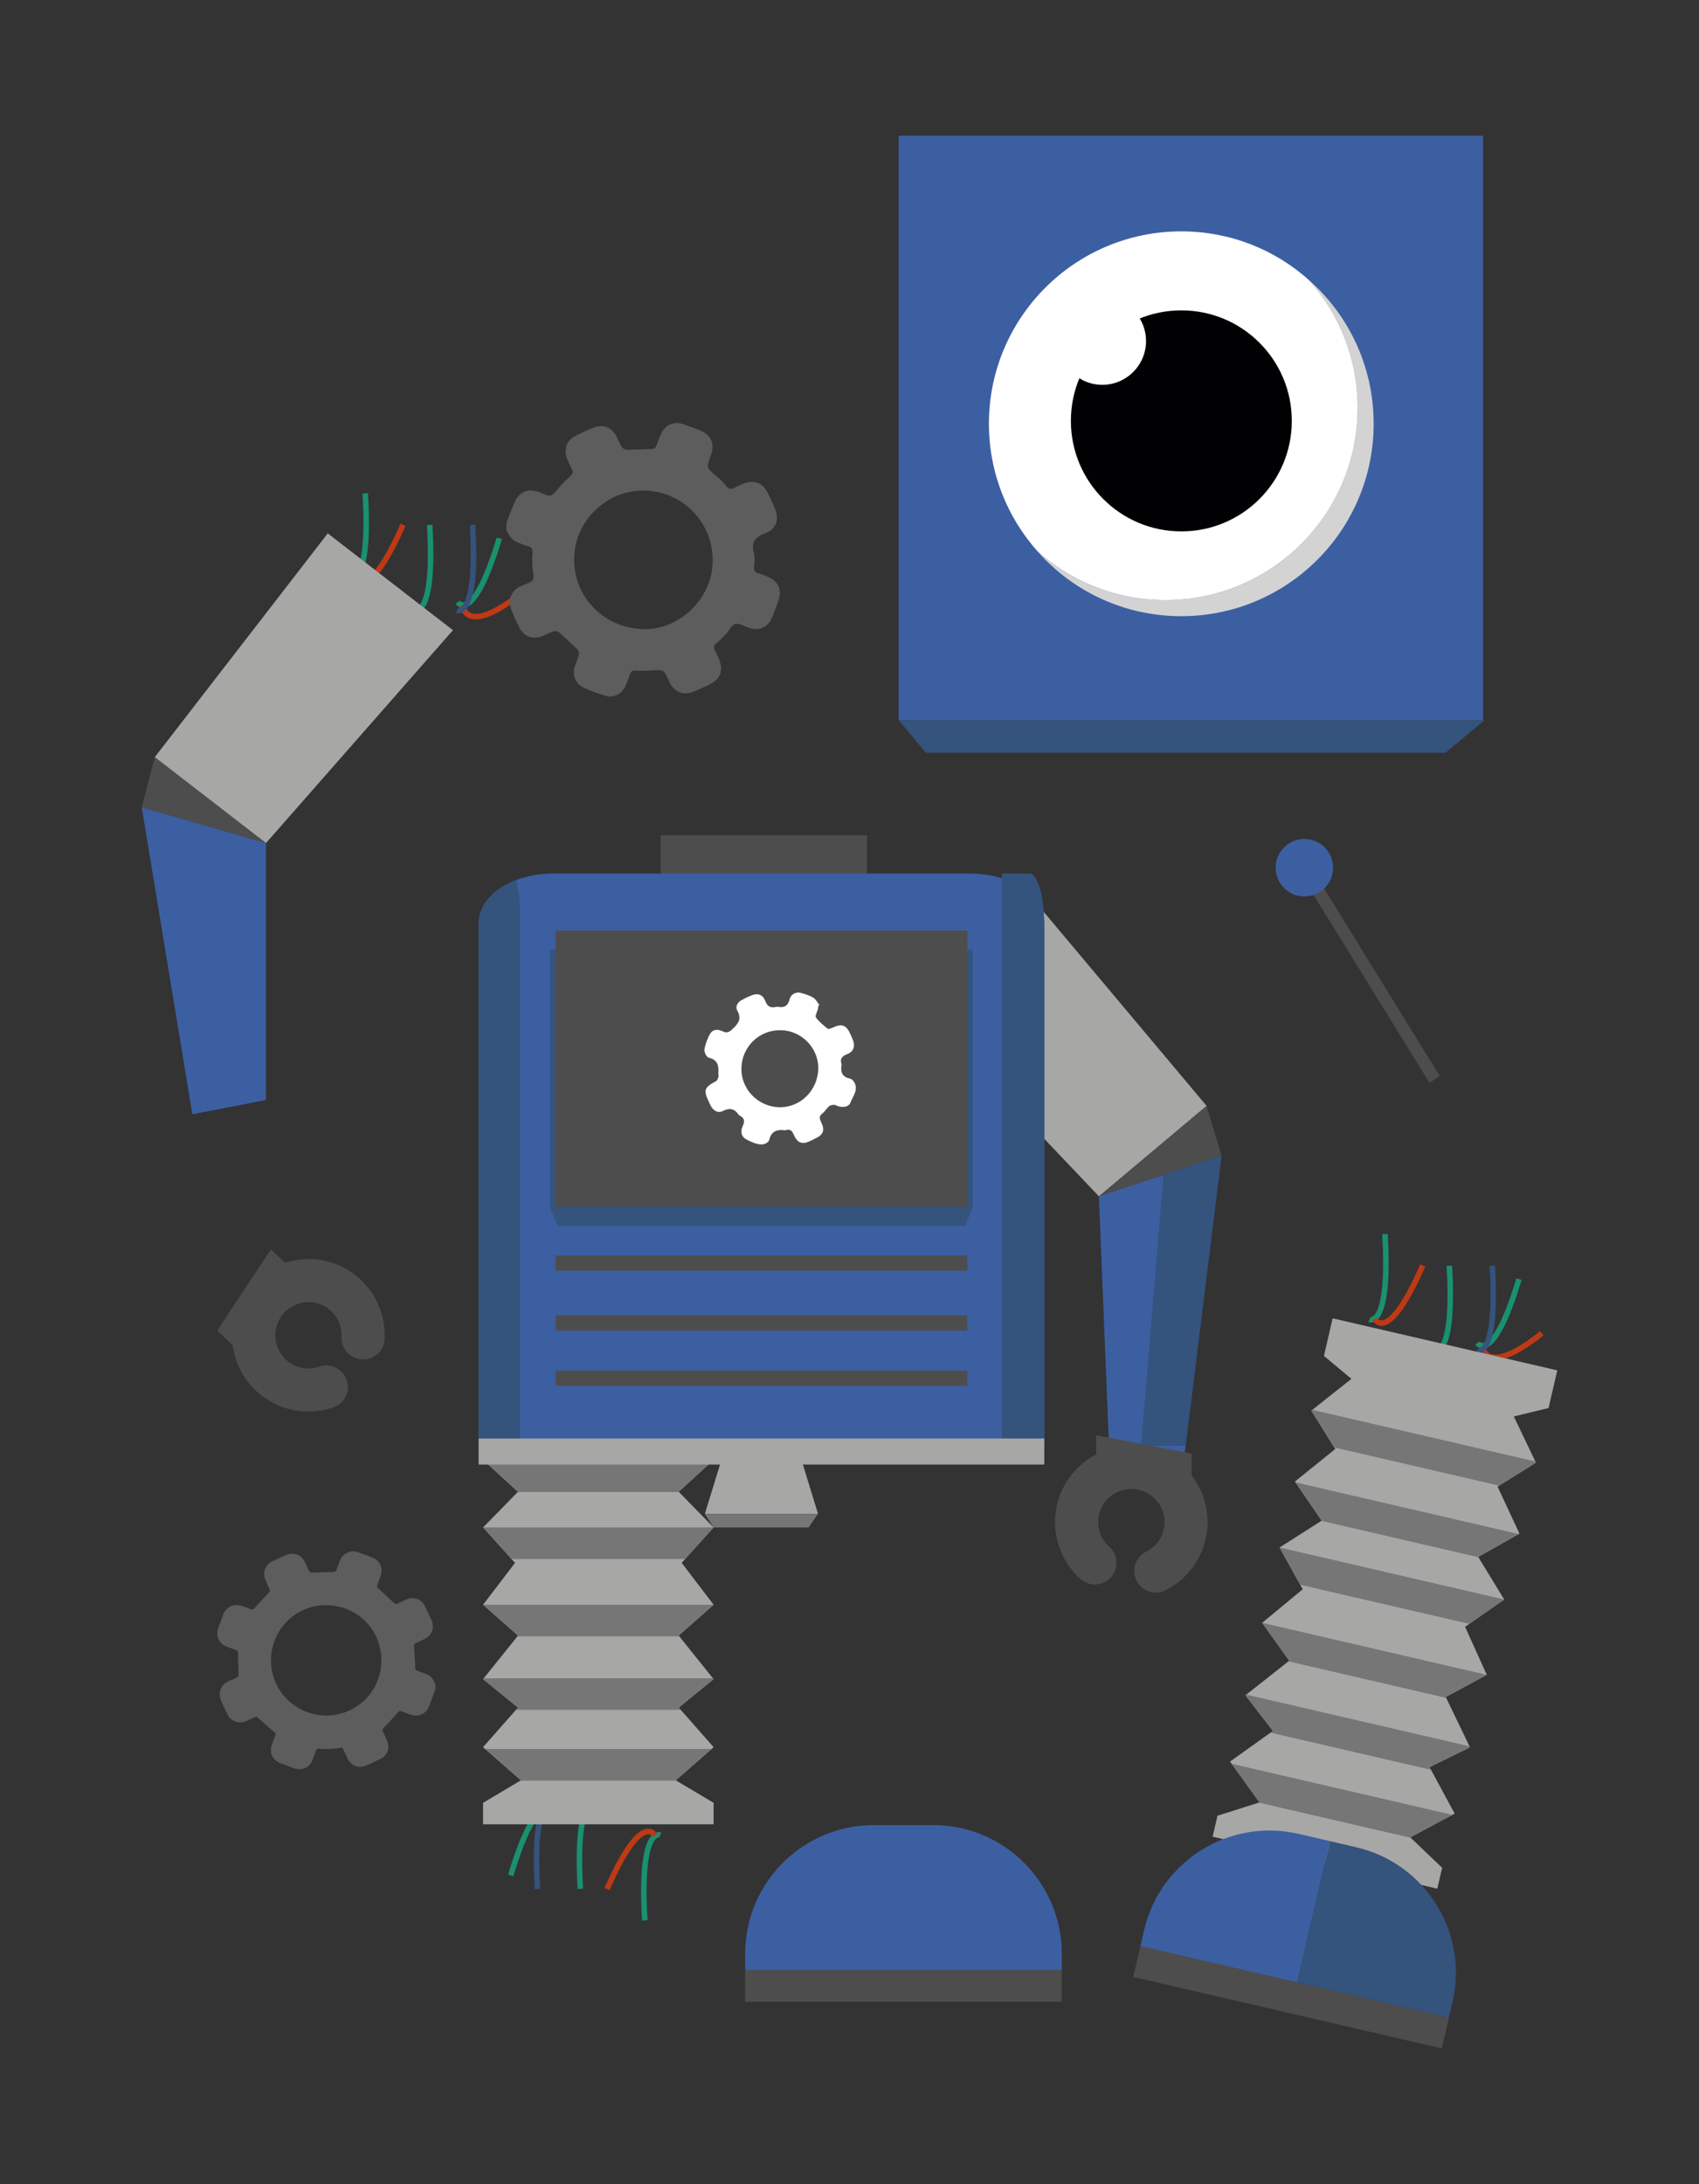 <?xml version="1.0" encoding="UTF-8"?>
<svg id="Layer_2" data-name="Layer 2" xmlns="http://www.w3.org/2000/svg" viewBox="0 0 308.63 396.66">
  <rect x="0" y="0" width="308.63" height="396.66" fill="#333333" stroke="none"/>
  <defs>
    <style>
      .cls-1, .cls-2, .cls-3, .cls-4 {
        fill: none;
      }

      .cls-5 {
        fill: #010002;
      }

      .cls-6 {
        fill: #fff;
      }

      .cls-7 {
        fill: #a7a7a6;
      }

      .cls-8 {
        fill: #d3d3d3;
      }

      .cls-9 {
        fill: #34537d;
      }

      .cls-10 {
        fill: #3c5fa2;
      }

      .cls-11 {
        fill: #5d5d5d;
      }

      .cls-12 {
        fill: #777676;
      }

      .cls-13 {
        fill: #4e4d4d;
      }

      .cls-2 {
        stroke: #19916e;
      }

      .cls-2, .cls-3, .cls-4 {
        stroke-miterlimit: 10;
      }

      .cls-3 {
        stroke: #34537d;
      }

      .cls-4 {
        stroke: #bf3915;
      }
    </style>
  </defs>
  <g id="Capa_1" data-name="Capa 1">
    <g>
      <g>
        <path class="cls-2" d="M248.76,239.66s3.84,1.67,2.82-15.52"/>
        <path class="cls-2" d="M260.46,245.39s3.84,1.67,2.82-15.51"/>
        <path class="cls-4" d="M249.75,239.55s2.34,4.78,8.7-9.72"/>
        <path class="cls-2" d="M268.37,243.91s2.82,4.18,7.56-11.6"/>
        <path class="cls-4" d="M269.27,244.52s.49,5.84,10.81-2.37"/>
        <path class="cls-3" d="M268.26,245.39s3.84,1.67,2.82-15.51"/>
        <path class="cls-2" d="M119.95,333.26s-3.85-1.67-2.82,15.52"/>
        <path class="cls-2" d="M108.25,327.53s-3.84-1.67-2.82,15.52"/>
        <path class="cls-4" d="M118.96,333.37s-2.34-4.77-8.7,9.72"/>
        <path class="cls-2" d="M100.33,329.01s-2.82-4.18-7.56,11.61"/>
        <path class="cls-3" d="M100.45,327.53s-3.84-1.67-2.82,15.52"/>
        <path class="cls-2" d="M63.53,105.12s3.84,1.67,2.82-15.52"/>
        <path class="cls-2" d="M75.23,110.85s3.84,1.67,2.82-15.52"/>
        <path class="cls-4" d="M64.51,105.02s2.34,4.78,8.7-9.72"/>
        <path class="cls-2" d="M83.14,109.38s2.82,4.18,7.56-11.61"/>
        <path class="cls-4" d="M84.04,109.98s.49,5.84,10.82-2.37"/>
        <path class="cls-3" d="M83.03,110.85s3.84,1.67,2.82-15.52"/>
        <g>
          <g>
            <g>
              <path class="cls-7" d="M219.18,200.86l-7.31,6.14-12.24,10.28-9.92-10.43-13.55-14.23-.41-.43-11.62-12.2,7-5.87,4.62-3.88,10.35-8.68,.04-.04,.1,.14s.03,.02,.03,.02l2.85,3.35s.02,.02,.02,.04l30.06,35.8Z"/>
              <polygon class="cls-10" points="221.89 209.87 215.36 262.59 214.95 265.93 214.93 265.93 212.75 265.59 207.11 264.74 201.49 263.88 201.46 262.67 201.4 261.27 199.62 217.28 211.34 213.38 221.89 209.87"/>
              <polygon class="cls-13" points="216.46 264.01 216.46 270.72 208.29 269.13 199.13 267.36 199.13 260.65 202.93 261.39 208.84 262.52 216.46 264.01"/>
              <path class="cls-13" d="M219.25,278.18c-.58,4.58-3.41,8.56-7.54,10.65-.57,.27-1.17,.41-1.76,.41-1.42,0-2.8-.78-3.51-2.16-.95-1.93-.18-4.29,1.76-5.27,1.81-.89,3.02-2.61,3.3-4.62,.08-.65,.06-1.27-.06-1.87-.18-.93-.56-1.81-1.17-2.57-.57-.74-1.31-1.33-2.13-1.74-.58-.27-1.21-.46-1.87-.54-3.3-.43-6.32,1.91-6.73,5.21-.25,1.97,.47,3.94,1.97,5.26,1.6,1.43,1.73,3.9,.31,5.52-1.44,1.61-3.92,1.75-5.54,.31-3.41-3.04-5.09-7.57-4.52-12.09,.61-4.68,3.47-8.52,7.37-10.53,1.19-.65,2.5-1.09,3.86-1.35,1.37-.25,2.81-.29,4.27-.12,.53,.06,1.03,.16,1.54,.29,2.03,.49,3.88,1.42,5.48,2.75,.8,.65,1.54,1.39,2.18,2.23,1.79,2.32,2.79,5.07,2.88,7.95,.05,.76,0,1.52-.09,2.29Z"/>
              <g>
                <polygon class="cls-7" points="281.3 255.72 274.99 257.25 278.9 265.43 279.01 265.64 272.32 269.82 272.04 270 276.02 278.53 275.87 278.61 268.53 282.76 268.56 282.82 273.25 290.5 266.9 294.92 266.14 295.46 270.08 304.18 262.64 308.2 262.71 308.37 266.94 317.16 267.03 317.34 259.68 320.95 259.95 321.43 264.24 329.38 263.82 329.61 256.18 333.7 256.27 333.78 261.97 339.22 261.09 343.02 220.28 333.57 221.16 329.77 228.67 327.39 228.79 327.35 223.73 320.33 223.44 319.93 230.79 314.68 231.24 314.37 226.23 307.9 226.39 307.77 234.05 301.73 234.19 301.62 229.28 294.73 236.65 288.63 236.19 287.82 232.44 281.05 240.03 276.21 240.08 276.18 235.32 269.22 235.22 269.08 242.55 263.17 242.37 262.88 238.2 256.19 238.39 256.05 245.49 250.42 240.5 246.26 242.08 239.43 282.89 248.88 281.3 255.72"/>
                <polygon class="cls-12" points="279.01 265.64 272.32 269.82 242.37 262.88 238.2 256.19 238.39 256.05 278.9 265.43 279.01 265.64"/>
                <polygon class="cls-12" points="268.53 282.76 268.56 282.82 240.03 276.21 240.08 276.18 235.32 269.22 275.87 278.61 268.53 282.76"/>
                <polygon class="cls-12" points="273.25 290.5 266.9 294.92 236.19 287.82 232.44 281.05 273.25 290.5"/>
                <polygon class="cls-12" points="262.64 308.2 262.71 308.37 234.05 301.73 234.19 301.62 229.28 294.73 270.08 304.18 262.64 308.2"/>
                <polygon class="cls-12" points="259.68 320.95 259.95 321.43 230.79 314.68 231.24 314.37 226.23 307.9 226.39 307.77 266.94 317.16 267.03 317.34 259.68 320.95"/>
                <polygon class="cls-12" points="256.18 333.7 256.27 333.78 228.67 327.39 228.79 327.35 223.73 320.33 263.82 329.61 256.18 333.7"/>
              </g>
              <rect class="cls-13" x="231.64" y="333.97" width="5.78" height="57.52" transform="translate(-171.76 509.36) rotate(-76.96)"/>
              <path class="cls-10" d="M241.59,334.39l-5.94,25.64-28.49-6.6,.66-2.85c2.92-12.6,15.48-20.43,28.07-17.52l5.7,1.32Z"/>
              <g>
                <polygon class="cls-7" points="129.63 241.7 123.83 244.62 129.48 251.71 129.63 251.89 124.06 257.47 123.83 257.71 129.63 265.11 129.5 265.24 123.29 270.94 123.33 270.98 129.63 277.41 124.45 283.15 123.83 283.84 129.63 291.45 123.29 297.04 123.4 297.19 129.5 304.8 129.63 304.96 123.29 310.13 123.66 310.54 129.63 317.31 129.27 317.64 122.75 323.34 122.86 323.4 129.63 327.42 129.63 331.32 87.75 331.32 87.75 327.42 94.52 323.4 94.63 323.34 88.12 317.64 87.75 317.31 93.73 310.54 94.09 310.13 87.75 304.96 87.88 304.8 93.99 297.19 94.09 297.04 87.75 291.45 93.56 283.84 92.93 283.15 87.75 277.41 94.05 270.98 94.09 270.94 87.88 265.24 87.75 265.11 93.56 257.71 93.32 257.47 87.75 251.89 87.9 251.71 93.56 244.62 87.75 241.7 87.75 234.69 129.63 234.69 129.63 241.7"/>
                <polygon class="cls-12" points="129.63 251.89 124.06 257.47 93.32 257.47 87.75 251.89 87.9 251.71 129.48 251.71 129.63 251.89"/>
                <polygon class="cls-12" points="123.29 270.94 123.33 270.98 94.05 270.98 94.09 270.94 87.88 265.24 129.5 265.24 123.29 270.94"/>
                <polygon class="cls-12" points="129.63 277.41 124.45 283.15 92.93 283.15 87.75 277.41 129.63 277.41"/>
                <polygon class="cls-12" points="123.29 297.04 123.4 297.19 93.99 297.19 94.09 297.04 87.75 291.45 129.63 291.45 123.29 297.04"/>
                <polygon class="cls-12" points="123.29 310.13 123.66 310.54 93.73 310.54 94.09 310.13 87.75 304.96 87.88 304.8 129.5 304.8 129.63 304.96 123.29 310.13"/>
                <polygon class="cls-12" points="122.75 323.34 122.86 323.4 94.52 323.4 94.63 323.34 88.12 317.64 129.27 317.64 122.75 323.34"/>
              </g>
              <rect class="cls-13" x="120.01" y="151.7" width="37.48" height="12.18"/>
              <polygon class="cls-7" points="48.31 153.13 28.11 137.52 59.54 96.87 82.28 114.45 48.31 153.13"/>
              <path class="cls-10" d="M189.7,167.73v95.37H86.94v-95.37c0-3.39,2.75-6.36,6.82-7.89,1.95-.76,4.21-1.19,6.61-1.19h75.89c2.04,0,3.98,.31,5.71,.86,4.57,1.44,7.73,4.58,7.73,8.23Z"/>
              <path class="cls-9" d="M189.7,167.73c0-3.65-3.16-6.78-7.73-8.23v-.86h4.99c1.5,0,2.73,4.05,2.73,9.08Z"/>
              <path class="cls-9" d="M189.7,167.73v95.37h-7.73v-103.6c4.57,1.45,7.73,4.58,7.73,8.23Z"/>
              <path class="cls-9" d="M94.47,165.92v95.37h-7.53v-93.56c0-3.39,2.75-6.36,6.82-7.89,.43,1.61,.7,3.74,.7,6.08Z"/>
              <polygon class="cls-9" points="101.33 222.65 99.94 219.45 99.94 172.49 176.71 172.49 176.71 219.38 175.27 222.65 101.33 222.65"/>
              <rect class="cls-13" x="100.91" y="228.02" width="74.82" height="2.76"/>
              <rect class="cls-13" x="100.91" y="169" width="74.83" height="50.15"/>
              <rect class="cls-13" x="100.91" y="238.87" width="74.82" height="2.76"/>
              <rect class="cls-13" x="100.91" y="248.94" width="74.82" height="2.76"/>
              <rect class="cls-13" x="135.36" y="357.78" width="57.52" height="5.78"/>
              <rect class="cls-13" x="247.64" y="154.26" width="2.24" height="45.13" transform="translate(-55.8 157.01) rotate(-31.68)"/>
              <path class="cls-10" d="M236.94,152.37c2.88,0,5.22,2.34,5.22,5.22s-2.34,5.22-5.22,5.22-5.22-2.34-5.22-5.22,2.34-5.22,5.22-5.22Z"/>
              <polygon class="cls-13" points="48.31 153.13 28.11 137.52 25.75 146.63 48.31 153.13"/>
              <polygon class="cls-10" points="25.75 146.63 34.94 202.37 48.31 199.78 48.31 153.13 25.75 146.63"/>
              <polygon class="cls-13" points="54.02 231.59 44.27 246.33 39.47 241.63 49.22 226.9 54.02 231.59"/>
              <path class="cls-13" d="M62.05,254.65c-.41,.42-.92,.75-1.52,.96-4.39,1.5-9.2,.74-12.88-2.06-2.95-2.23-4.85-5.49-5.36-9.15-.5-3.67,.45-7.31,2.69-10.26,4.62-6.08,13.33-7.29,19.42-2.67,3.64,2.76,5.68,7.13,5.47,11.69-.1,2.16-1.93,3.83-4.09,3.73-2.16-.1-3.83-1.94-3.73-4.1,.09-1.98-.8-3.88-2.38-5.08-2.64-2.01-6.43-1.48-8.44,1.17-.98,1.28-1.39,2.87-1.17,4.46,.22,1.59,1.04,3.01,2.33,3.98,1.61,1.22,3.7,1.55,5.61,.89,2.04-.7,4.27,.39,4.98,2.43,.5,1.45,.09,2.99-.91,4.02Z"/>
              <polygon class="cls-7" points="189.7 261.26 86.94 261.26 86.94 265.99 130.79 265.99 128.04 274.95 148.6 274.95 145.85 265.99 189.7 265.99 189.7 261.26"/>
              <path class="cls-10" d="M192.88,354.86v2.93h-57.52v-2.93c0-12.93,10.47-23.4,23.4-23.4h10.72c12.93,0,23.4,10.47,23.4,23.4Z"/>
              <polygon class="cls-12" points="146.9 277.41 129.63 277.41 128.04 274.95 148.57 274.95 146.9 277.41"/>
              <path class="cls-9" d="M263.86,363.56l-.66,2.85-27.54-6.38,5.94-25.64,4.75,1.1c12.59,2.92,20.44,15.48,17.52,28.07Z"/>
            </g>
            <rect class="cls-10" x="163.25" y="24.64" width="106.16" height="106.16"/>
            <polygon class="cls-9" points="262.59 136.71 168.18 136.71 163.25 130.8 269.67 130.8 262.59 136.71"/>
            <g>
              <path class="cls-8" d="M249.53,76.96c0,19.3-15.65,34.95-34.94,34.95-10.39,0-19.74-4.53-26.1-11.75,6.15,5.51,14.28,8.85,23.19,8.85,19.3,0,34.95-15.64,34.95-34.95,0-8.88-3.34-17.04-8.85-23.19,7.22,6.36,11.75,15.7,11.75,26.09"/>
              <path class="cls-6" d="M246.63,74.06c0,19.3-15.64,34.94-34.94,34.94-8.91,0-17.03-3.34-23.19-8.84-5.51-6.16-8.86-14.31-8.86-23.19,0-19.3,15.65-34.95,34.95-34.95,8.91,0,17.04,3.34,23.19,8.85,5.51,6.15,8.85,14.31,8.85,23.19"/>
              <path class="cls-5" d="M234.66,76.44c0,11.08-8.98,20.07-20.06,20.07s-20.07-8.98-20.07-20.07,8.98-20.07,20.07-20.07,20.06,8.99,20.06,20.07"/>
              <path class="cls-6" d="M208.18,61.95c0,4.38-3.56,7.94-7.94,7.94s-7.94-3.56-7.94-7.94,3.55-7.94,7.94-7.94,7.94,3.55,7.94,7.94"/>
            </g>
          </g>
          <polygon class="cls-13" points="221.89 209.87 211.34 213.38 199.62 217.28 211.87 207 219.18 200.86 220.41 204.97 221.89 209.87"/>
          <polygon class="cls-9" points="221.89 209.87 215.36 262.59 207.29 262.59 207.3 262.4 211.34 213.38 221.89 209.87"/>
        </g>
        <g>
          <path class="cls-11" d="M79.06,306.87c-.32,.88-.66,1.75-.97,2.63-.38,1.11-1.02,1.92-2.24,2.06-.4,.05-.85-.04-1.24-.16-.6-.17-1.18-.41-1.77-.64-.21-.08-.32-.02-.47,.15-.88,.99-1.77,1.98-2.69,2.93-.21,.22-.25,.36-.12,.63,.3,.62,.61,1.23,.83,1.87,.44,1.26-.04,2.48-1.23,3.08-.88,.45-1.78,.88-2.7,1.26-1.34,.56-2.76-.03-3.36-1.36-.25-.55-.51-1.09-.75-1.63-.1-.22-.21-.3-.47-.26-1.3,.22-2.61,.32-3.93,.15-.34-.04-.47,.1-.56,.39-.22,.62-.45,1.24-.7,1.84-.52,1.27-1.92,1.84-3.35,1.31-.81-.3-1.62-.6-2.42-.91-1.37-.51-2.03-1.88-1.56-3.27,.21-.61,.44-1.21,.67-1.8,.09-.23,.03-.36-.16-.52-1.08-.93-2.15-1.88-3.3-2.89-.34,.16-.83,.38-1.32,.61-.76,.37-1.53,.65-2.4,.36-.69-.23-1.2-.66-1.51-1.31-.4-.82-.78-1.64-1.15-2.46-.68-1.5-.1-2.97,1.41-3.63,.51-.22,1.02-.43,1.51-.69,.12-.06,.23-.28,.23-.42-.03-1.36-.1-2.71-.12-4.07,0-.28-.13-.36-.33-.43-.55-.2-1.09-.41-1.64-.61-1.47-.53-2.14-1.98-1.59-3.44,.29-.77,.58-1.53,.85-2.3,.51-1.45,1.89-2.15,3.37-1.69,.6,.19,1.19,.4,1.77,.64,.26,.11,.38,0,.55-.18,.88-.97,1.76-1.94,2.67-2.89,.21-.21,.22-.35,.11-.59-.3-.64-.61-1.27-.85-1.92-.44-1.25,.12-2.56,1.32-3.13,.8-.38,1.61-.75,2.43-1.11,1.55-.69,2.97-.11,3.63,1.45,.21,.5,.43,.99,.68,1.47,.07,.12,.28,.23,.43,.22,1.36-.03,2.71-.07,4.07-.14,.14,0,.35-.14,.4-.28,.23-.53,.41-1.09,.61-1.64,.5-1.41,1.96-2.13,3.35-1.64,.9,.32,1.79,.64,2.67,1,1.29,.53,1.89,1.83,1.45,3.17-.2,.62-.43,1.25-.67,1.86-.09,.23-.02,.35,.17,.51,.98,.87,1.94,1.76,2.89,2.67,.22,.21,.38,.25,.64,.12,.5-.24,1.01-.45,1.51-.7,1.38-.67,2.87-.16,3.53,1.24,.39,.81,.76,1.61,1.13,2.43,.63,1.42,.11,2.81-1.29,3.48-.56,.27-1.12,.52-1.66,.79-.1,.05-.23,.21-.22,.3,.07,1.48,.17,2.97,.26,4.51,.58,.22,1.28,.48,1.98,.75,.77,.3,1.28,.86,1.53,1.64,.03,.08,.08,.15,.13,.23,0,.32,0,.65,0,.96Zm-19.85,4.7c5.29,.03,9.8-4.06,10.05-9.53,.27-5.73-4.09-10.39-9.85-10.51-5.43-.12-9.88,4.06-10.17,9.54-.3,5.61,4.19,10.44,9.96,10.5Z"/>
          <path class="cls-11" d="M92.05,94.82c.42-1.08,.85-2.17,1.27-3.26,.89-2.3,2.61-3.03,4.88-2.07,1.93,.81,1.9,.79,3.22-.78,.69-.82,1.47-1.58,2.26-2.31,.42-.39,.45-.72,.2-1.2-.34-.66-.66-1.33-.91-2.02-.57-1.61-.03-3.15,1.46-3.95,1.14-.61,2.32-1.15,3.53-1.6,1.65-.61,3.13-.01,3.99,1.55,.36,.65,.59,1.36,.99,1.98,.16,.27,.58,.52,.89,.52,1.51,0,3.01-.11,4.52-.13,.53,0,.77-.21,.93-.69,.26-.75,.53-1.52,.88-2.23,.74-1.49,2.32-2.14,3.89-1.61,1.08,.36,2.16,.75,3.2,1.19,1.97,.82,2.64,2.44,1.9,4.44-.87,2.34-.85,2.32,1.04,3.86,.64,.52,1.23,1.13,1.74,1.77,.48,.62,.93,.64,1.57,.28,.59-.33,1.22-.6,1.85-.82,1.64-.58,3.19,.02,3.99,1.56,.51,.99,.97,2,1.4,3.02,.84,1.98,.33,3.75-1.69,4.5-1.95,.72-2.62,1.73-2.09,3.74,.21,.77,.06,1.66,0,2.49-.05,.6,.19,.88,.75,1.05,.73,.23,1.46,.49,2.15,.84,1.52,.75,2.16,2.28,1.62,3.87-.39,1.14-.79,2.27-1.25,3.38-.72,1.76-2.39,2.46-4.17,1.84-.84-.29-1.78-.89-2.51-.71-.68,.18-1.11,1.24-1.69,1.86-.57,.61-1.17,1.19-1.8,1.72-.39,.34-.48,.64-.25,1.11,.36,.72,.72,1.44,.97,2.2,.55,1.63-.03,3.11-1.55,3.91-1.03,.54-2.1,1.04-3.18,1.48-1.97,.79-3.61,.09-4.49-1.83-1.02-2.22-1.01-2.19-3.39-1.98-.92,.08-1.85,.03-2.77-.01-.52-.03-.79,.15-.95,.65-.25,.75-.54,1.51-.87,2.24-.66,1.44-2.16,2.15-3.68,1.68-1.29-.4-2.57-.87-3.8-1.42-1.57-.7-2.21-2.29-1.67-3.93,.23-.7,.55-1.37,.73-2.09,.07-.28-.03-.73-.23-.92-1.12-1.1-2.27-2.17-3.45-3.19-.21-.18-.67-.23-.94-.14-.75,.25-1.45,.68-2.21,.93-1.69,.57-3.16-.01-3.97-1.59-.55-1.07-1.05-2.16-1.48-3.28-.71-1.84-.02-3.46,1.76-4.29,.75-.35,1.8-.55,2.15-1.14,.35-.59-.05-1.59-.08-2.42-.03-.8-.04-1.61,.02-2.4,.06-.69-.08-1.1-.83-1.26-.56-.12-1.09-.41-1.65-.6-1.15-.38-1.77-1.27-2.24-2.31,0-.49,0-.98,0-1.48Zm24.7,19.44c6.55,.23,12.47-5.37,12.71-12.01,.26-7.05-5.16-12.9-12.21-13.15-6.8-.25-12.68,5.23-12.95,12.03-.27,7.08,5.23,12.88,12.44,13.13Z"/>
          <path class="cls-6" d="M148.65,182.7c-.02,.18-.03,.37-.07,.55-.13,.53-.56,1.26-.36,1.54,.56,.78,1.35,1.41,2.12,2.03,.14,.12,.57-.03,.83-.15,1.8-.84,2.59-.54,3.38,1.31,.16,.37,.34,.73,.46,1.11,.33,1.05-.02,1.93-1.05,2.33-.9,.35-1.44,.79-1.1,1.82,.02,.06,.02,.13,.01,.19-.23,1.28,.14,2.18,1.53,2.46,.25,.05,.51,.27,.66,.49,1.02,1.45-.12,2.64-.57,3.87-.28,.75-1.23,.94-2.19,.67-.27-.07-.52-.26-.79-.26-.31,0-.69,.07-.92,.26-.44,.38-.72,.94-1.18,1.28-.64,.49-.57,.93-.26,1.57,.76,1.55,.42,2.33-1.17,3.06-.22,.1-.44,.22-.66,.33-1.57,.78-2.45,.49-3.15-1.13-.29-.67-.65-1.01-1.38-.78-.06,.02-.13,.03-.19,.03-1.47-.22-2.53,.2-2.88,1.78-.03,.14-.15,.27-.27,.37-.84,.74-2.09,.45-3.89-.5-.87-.46-1.13-1.37-.64-2.42,.4-.86,.33-1.45-.53-1.88-.08-.04-.16-.1-.22-.18-.74-1.11-1.61-1.3-2.85-.68-.9,.46-1.73-.02-2.21-.94-.11-.22-.22-.44-.32-.67-1.04-2.23-.89-2.62,1.31-3.83,.23-.13,.33-.54,.44-.85,.04-.12-.07-.3-.06-.45,.11-1.4-.04-2.56-1.76-2.95-.37-.08-.84-1.03-.76-1.49,.18-1,.55-2.03,1.08-2.9,.5-.82,1.46-.77,2.25-.38,.88,.43,1.3,.03,1.92-.56,1.02-.96,1.5-1.82,.72-3.2-.39-.68,0-1.47,.73-1.88,.67-.37,1.37-.72,2.09-.97,1-.34,1.84-.01,2.25,1.06,.41,1.1,1.04,1.37,2.08,1.09,.06-.01,.13-.02,.19,0,1.18,.23,1.87-.15,2.18-1.41,.22-.9,1.19-1.36,2.06-1.11,.77,.22,1.56,.45,2.23,.87,.46,.28,.74,.87,1.1,1.33-.06,.05-.12,.1-.18,.15Zm-13.97,11.25c-.12,3.77,2.93,6.99,6.75,7.14,3.87,.15,7.11-2.98,7.21-6.97,.09-3.73-2.98-6.92-6.75-7.02-3.9-.1-7.1,2.93-7.21,6.85Z"/>
        </g>
      </g>
      <rect class="cls-1" width="308.63" height="396.66"/>
    </g>
  </g>
</svg>